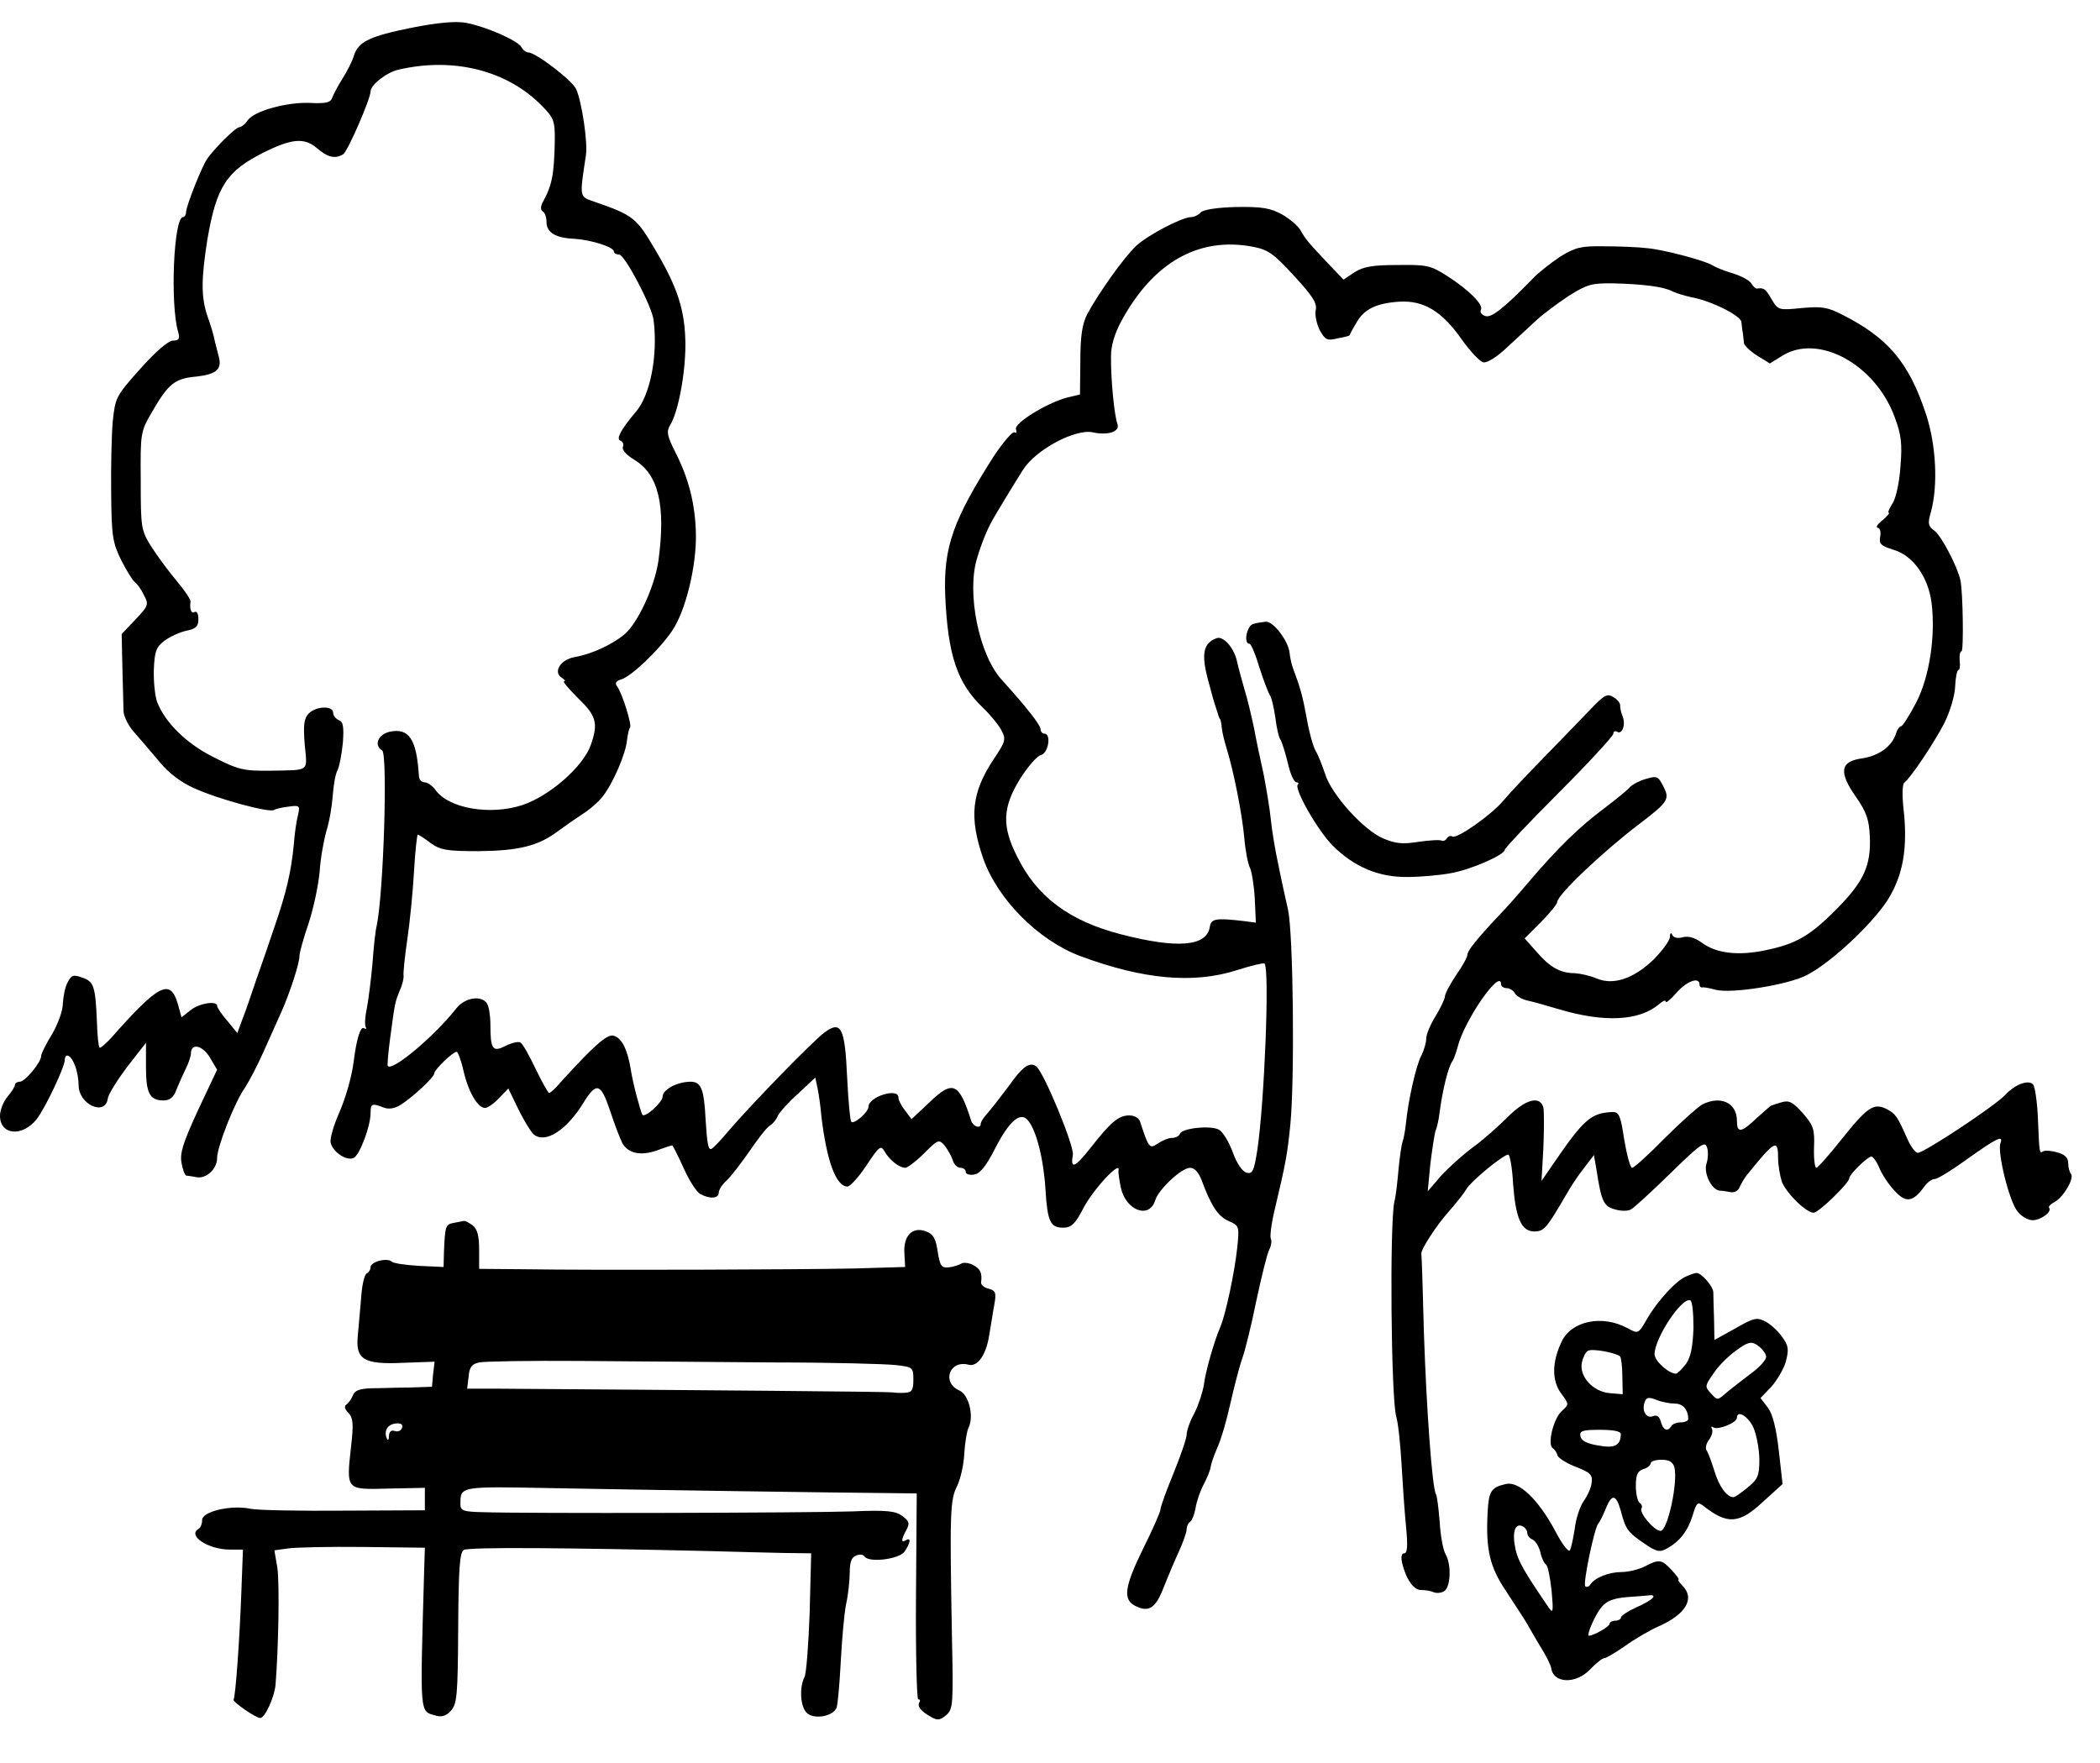 <?xml version="1.0" standalone="no"?>
<!DOCTYPE svg PUBLIC "-//W3C//DTD SVG 20010904//EN"
 "http://www.w3.org/TR/2001/REC-SVG-20010904/DTD/svg10.dtd">
<svg version="1.0" xmlns="http://www.w3.org/2000/svg"
 width="561pt" height="471pt" viewBox="0 0 561 471"
 preserveAspectRatio="xMidYMid meet">
<g transform="translate(0,471) scale(0.1,-0.1)"
fill="#000000" stroke="none">
<path d="M1100 4636 c-113 -23 -143 -37 -155 -76 -4 -14 -18 -41 -30 -60 -12
-19 -24 -42 -28 -52 -4 -12 -17 -15 -57 -13 -62 3 -150 -21 -168 -46 -7 -11
-18 -19 -23 -19 -9 0 -60 -50 -84 -82 -14 -18 -58 -129 -58 -145 0 -7 -4 -13
-8 -13 -25 0 -35 -233 -13 -307 5 -18 2 -23 -14 -23 -12 0 -46 -29 -87 -75
-66 -74 -67 -77 -74 -143 -3 -37 -5 -123 -4 -192 1 -113 4 -130 27 -177 15
-29 31 -55 36 -58 6 -4 17 -19 24 -34 14 -26 13 -29 -22 -66 l-37 -39 2 -90
c1 -50 3 -103 3 -117 1 -14 14 -40 29 -56 15 -17 45 -52 66 -77 24 -30 58 -56
92 -71 62 -29 202 -67 215 -59 4 3 22 7 39 9 29 4 31 3 25 -23 -4 -15 -9 -49
-11 -77 -7 -74 -20 -130 -53 -225 -16 -47 -38 -112 -50 -145 -11 -33 -26 -77
-34 -97 l-14 -38 -27 33 c-15 17 -27 35 -27 40 0 14 -48 7 -71 -12 l-24 -19
-10 36 c-20 69 -51 53 -179 -92 -15 -16 -28 -27 -30 -25 -3 3 -6 33 -7 68 -4
95 -8 109 -39 119 -24 9 -29 7 -39 -12 -7 -12 -12 -38 -13 -56 0 -20 -13 -56
-29 -83 -16 -26 -29 -52 -29 -58 0 -17 -43 -69 -57 -69 -7 0 -13 -4 -13 -8 0
-5 -9 -19 -20 -32 -11 -13 -20 -36 -20 -51 0 -52 60 -57 98 -9 22 28 75 139
75 158 1 21 17 13 27 -14 6 -14 10 -38 10 -53 0 -52 71 -84 78 -36 1 11 25 49
52 85 l50 64 0 -65 c0 -70 10 -89 47 -89 16 0 27 8 34 28 6 15 17 40 25 56 8
16 14 35 14 41 0 29 30 23 50 -9 l20 -34 -51 -108 c-40 -87 -49 -115 -44 -141
3 -18 9 -33 13 -34 4 0 16 -2 27 -4 26 -5 55 22 55 51 0 30 47 150 75 189 11
17 33 59 49 95 16 36 37 83 47 105 23 51 49 131 49 151 0 9 11 48 25 89 13 40
26 102 29 137 2 34 11 83 18 108 8 25 15 67 17 95 2 27 7 58 13 68 5 10 11 43
14 73 3 42 1 56 -11 60 -8 4 -15 12 -15 20 0 19 -45 18 -65 -2 -13 -13 -15
-30 -11 -83 7 -74 15 -68 -89 -70 -75 -1 -88 2 -160 39 -68 35 -124 90 -145
144 -6 16 -10 55 -9 87 2 49 6 60 28 77 15 11 41 23 59 27 26 5 32 12 32 31 0
14 -4 22 -10 19 -9 -6 -14 8 -11 28 1 5 -16 30 -37 55 -22 26 -52 67 -68 92
-27 43 -28 50 -28 175 -1 129 -1 131 31 186 43 74 60 88 118 93 52 6 68 19 60
51 -3 11 -8 31 -11 43 -2 13 -11 43 -19 65 -18 52 -18 99 -1 207 24 141 51
183 151 233 75 37 108 40 142 11 29 -25 49 -29 70 -16 12 8 73 148 73 168 0
17 43 51 75 58 147 34 291 -2 384 -98 31 -32 34 -39 33 -98 -2 -85 -7 -113
-33 -160 -5 -11 -5 -19 1 -23 6 -3 10 -16 10 -28 0 -28 24 -43 75 -45 45 -3
105 -22 105 -34 0 -4 6 -8 14 -8 15 0 88 -139 92 -175 12 -95 -9 -202 -48
-246 -38 -45 -53 -72 -41 -76 7 -3 10 -10 7 -17 -3 -8 10 -22 30 -34 65 -39
85 -121 65 -270 -10 -69 -55 -167 -91 -197 -34 -28 -87 -52 -130 -60 -40 -6
-62 -40 -37 -56 8 -5 10 -9 6 -9 -5 0 12 -20 37 -45 49 -47 55 -67 34 -126
-20 -57 -110 -136 -183 -160 -86 -28 -197 -9 -232 41 -8 11 -21 20 -29 20 -8
0 -15 8 -15 18 -6 98 -27 128 -78 117 -31 -7 -43 -36 -20 -50 15 -10 4 -382
-15 -470 -3 -11 -8 -56 -11 -100 -4 -44 -11 -98 -15 -119 -5 -22 -6 -44 -3
-50 3 -5 1 -6 -5 -3 -9 6 -20 -31 -27 -88 -5 -40 -21 -98 -41 -143 -13 -30
-22 -62 -21 -73 4 -25 41 -51 61 -43 16 6 46 84 46 121 0 25 4 26 35 14 13 -5
29 -3 45 7 33 21 90 74 90 84 0 10 50 58 60 58 3 0 12 -23 18 -50 13 -57 38
-100 58 -100 7 0 24 12 37 26 l25 26 27 -56 c15 -30 33 -60 41 -67 31 -25 88
11 134 87 34 54 45 50 70 -24 12 -37 27 -75 32 -85 15 -28 48 -36 92 -21 21 8
40 14 42 14 1 0 15 -27 30 -60 15 -34 35 -65 45 -70 25 -14 49 -12 49 3 0 8 9
22 20 32 12 11 39 46 62 79 23 34 47 65 55 69 8 5 17 16 21 26 4 9 28 36 54
59 l46 43 6 -28 c3 -15 8 -48 10 -73 14 -120 39 -190 70 -190 7 0 30 25 51 57
34 51 38 54 48 37 13 -23 38 -43 55 -44 6 0 29 17 51 39 36 36 39 38 54 21 8
-10 18 -27 22 -39 3 -12 13 -21 21 -21 8 0 14 -5 14 -11 0 -6 10 -9 22 -7 16
2 32 22 56 69 38 74 67 99 87 77 23 -25 43 -104 48 -187 5 -84 13 -101 47
-101 22 0 33 11 53 50 25 50 102 133 95 103 -1 -5 2 -25 6 -45 13 -62 76 -86
92 -35 9 30 71 87 93 87 12 0 23 -12 31 -33 25 -68 44 -97 72 -109 29 -13 29
-14 23 -73 -7 -65 -31 -178 -45 -210 -16 -37 -40 -120 -44 -155 -3 -19 -14
-53 -25 -75 -12 -21 -21 -48 -21 -58 0 -10 -16 -56 -35 -103 -19 -46 -35 -90
-35 -97 0 -6 -20 -52 -45 -102 -52 -106 -57 -140 -19 -157 34 -16 52 -3 73 52
10 25 27 66 39 92 12 26 22 54 22 62 0 8 4 17 9 20 5 3 12 20 15 38 3 18 13
47 22 63 9 17 17 37 18 45 1 8 8 29 15 45 15 34 26 72 46 160 8 33 19 74 25
90 6 17 23 84 36 149 14 65 29 127 35 138 5 10 7 23 4 28 -3 5 1 40 10 77 30
127 34 148 42 228 12 122 8 508 -6 574 -7 31 -19 85 -26 121 -8 36 -17 90 -20
120 -3 30 -12 84 -19 120 -8 36 -20 92 -26 125 -7 33 -18 80 -26 105 -7 25
-16 57 -19 71 -7 37 -37 71 -55 64 -35 -13 -41 -41 -24 -107 9 -35 19 -70 22
-78 3 -8 6 -18 7 -22 2 -5 3 -9 5 -10 1 -2 3 -12 4 -23 1 -11 7 -36 13 -55 19
-62 41 -173 47 -238 3 -35 10 -71 15 -80 5 -10 11 -47 13 -82 l3 -65 -30 4
c-76 9 -90 7 -93 -15 -8 -53 -87 -59 -238 -20 -138 36 -224 100 -277 208 -41
81 -39 131 8 207 20 32 45 61 56 64 20 5 28 57 9 57 -5 0 -10 5 -10 11 0 12
-38 60 -104 133 -61 67 -94 232 -66 324 12 41 28 79 41 102 10 18 64 107 82
135 34 54 140 110 186 100 42 -9 74 2 66 23 -8 21 -18 121 -17 181 0 28 10 61
28 94 85 156 206 225 350 198 42 -8 56 -18 111 -78 49 -53 62 -73 58 -91 -3
-12 2 -36 10 -53 15 -27 20 -30 48 -23 18 3 32 7 32 8 0 0 7 15 17 31 20 38
53 55 116 59 65 4 114 -25 167 -101 23 -32 48 -59 58 -61 10 -2 37 15 63 40
26 24 61 56 78 72 17 16 56 45 86 65 49 31 62 35 120 34 80 -2 134 -9 157 -21
10 -5 33 -12 51 -16 52 -9 132 -49 134 -66 1 -8 2 -22 4 -30 1 -8 2 -20 3 -27
1 -6 16 -21 35 -33 l34 -21 34 21 c96 59 247 -23 299 -163 18 -48 21 -71 16
-133 -3 -43 -12 -86 -22 -100 -8 -13 -13 -24 -9 -24 3 0 -4 -9 -17 -20 -13
-10 -19 -19 -13 -20 6 0 9 -10 7 -23 -4 -20 1 -25 36 -36 51 -15 92 -72 101
-141 11 -88 -5 -197 -41 -267 -18 -34 -36 -63 -40 -63 -4 0 -11 -9 -14 -20
-11 -34 -45 -59 -90 -66 -59 -8 -64 -36 -17 -103 28 -40 35 -61 37 -104 4 -79
-16 -122 -87 -194 -73 -74 -110 -95 -193 -112 -72 -15 -130 -8 -168 20 -19 14
-37 19 -52 15 -14 -4 -25 -1 -28 7 -3 7 -6 4 -6 -7 -1 -10 -21 -37 -45 -61
-53 -50 -106 -68 -151 -49 -16 7 -43 13 -58 14 -39 0 -67 16 -103 58 l-31 35
44 44 c24 24 43 48 43 53 0 19 121 134 221 210 75 57 80 65 63 98 -14 28 -17
30 -47 21 -18 -5 -36 -15 -42 -21 -5 -7 -37 -33 -70 -58 -66 -49 -124 -106
-200 -195 -27 -32 -63 -73 -80 -90 -60 -64 -85 -95 -85 -106 0 -6 -13 -30 -30
-54 -16 -24 -30 -50 -30 -57 0 -7 -12 -31 -25 -53 -14 -22 -25 -49 -25 -60 0
-11 -6 -31 -13 -45 -14 -26 -35 -119 -41 -180 -2 -19 -6 -42 -9 -50 -3 -8 -8
-42 -11 -75 -3 -33 -7 -71 -11 -85 -13 -58 -9 -527 5 -575 5 -16 11 -73 14
-125 3 -52 8 -128 12 -167 5 -53 4 -73 -5 -73 -7 0 -9 -10 -5 -27 10 -42 31
-72 51 -71 10 0 25 -2 33 -6 8 -3 21 -2 28 3 17 10 20 70 4 98 -7 12 -14 51
-16 87 -3 36 -7 70 -10 74 -10 17 -25 222 -32 427 -3 116 -6 212 -7 215 -2 11
40 76 74 114 20 23 40 48 45 57 12 23 106 99 114 94 4 -3 10 -37 12 -77 7 -93
22 -128 57 -128 26 0 33 9 86 100 11 20 32 51 47 70 l26 34 7 -40 c13 -84 19
-97 49 -105 16 -5 36 -5 43 0 8 4 55 47 105 96 80 78 92 87 98 70 4 -11 3 -30
-1 -43 -9 -25 13 -71 35 -73 6 0 19 -2 29 -4 10 -2 21 4 24 13 4 9 12 23 19
32 76 94 84 98 84 46 0 -19 5 -47 10 -63 12 -31 65 -83 85 -83 13 0 95 79 95
92 0 10 49 58 59 58 5 0 14 -13 21 -29 6 -16 24 -44 40 -61 31 -35 50 -32 80
9 8 12 21 21 28 21 8 0 45 23 84 51 81 58 101 68 92 45 -9 -24 24 -158 46
-183 10 -13 28 -23 40 -23 22 0 53 23 44 33 -3 3 4 10 15 16 24 13 54 65 43
75 -3 4 -7 17 -7 28 0 15 -9 24 -29 29 -16 5 -33 6 -38 3 -10 -6 -10 -7 -14
90 -2 44 -8 84 -13 89 -13 13 -48 0 -74 -28 -28 -30 -217 -155 -234 -155 -6 0
-19 17 -28 38 -27 61 -31 66 -55 79 -34 17 -51 6 -119 -79 -34 -43 -65 -78
-69 -78 -4 0 -7 25 -6 55 2 49 -2 59 -30 91 -27 30 -37 35 -57 29 -13 -4 -26
-8 -28 -9 -2 -1 -19 -16 -38 -33 -42 -40 -53 -41 -53 -7 0 48 -44 68 -93 43
-12 -7 -57 -47 -100 -90 -43 -44 -82 -79 -87 -79 -5 0 -14 34 -21 75 -10 66
-14 75 -33 74 -56 -3 -75 -19 -157 -139 l-31 -45 5 89 c2 49 2 97 0 107 -9 33
-48 22 -95 -25 -24 -24 -65 -61 -93 -81 -27 -20 -66 -55 -86 -77 l-35 -41 7
73 c5 40 11 80 14 89 4 9 9 32 11 51 8 60 23 120 34 135 4 6 10 23 14 38 17
70 116 213 116 167 0 -5 7 -10 15 -10 7 0 18 -6 22 -14 4 -7 19 -16 33 -19 14
-3 50 -13 80 -22 125 -38 220 -33 273 13 9 8 17 11 17 6 0 -5 13 6 29 24 27
31 61 43 61 22 0 -5 3 -9 8 -8 4 1 19 -2 34 -6 41 -12 196 13 245 39 64 33
171 133 214 198 43 67 56 141 44 247 -4 35 -3 65 2 69 16 11 79 105 107 159
15 30 28 73 29 98 1 24 5 44 9 44 3 0 5 11 3 25 -1 14 1 25 5 25 6 0 4 159 -3
190 -8 37 -50 116 -68 131 -18 13 -20 20 -11 50 20 73 14 181 -13 263 -46 139
-102 204 -225 266 -37 19 -54 22 -107 17 -61 -6 -63 -6 -80 23 -16 28 -21 32
-40 29 -3 0 -10 6 -14 13 -4 8 -27 21 -51 28 -24 7 -47 17 -53 21 -18 12 -129
42 -175 46 -25 3 -77 5 -116 5 -60 1 -76 -3 -115 -27 -24 -16 -58 -42 -74 -59
-78 -80 -112 -107 -128 -100 -9 3 -14 10 -11 16 8 13 -30 52 -89 90 -45 29
-55 31 -133 30 -65 0 -91 -4 -115 -19 l-30 -20 -42 44 c-51 54 -59 63 -73 88
-6 11 -28 30 -49 42 -31 17 -53 21 -121 20 -51 -1 -88 -7 -96 -14 -6 -7 -18
-13 -26 -13 -24 0 -116 -48 -147 -77 -33 -31 -101 -127 -131 -183 -13 -26 -18
-58 -18 -124 l-1 -90 -34 -8 c-56 -15 -143 -69 -137 -85 3 -8 1 -11 -4 -8 -5
3 -29 -25 -54 -62 -110 -172 -136 -245 -131 -374 7 -159 32 -234 100 -299 20
-19 43 -47 50 -61 13 -24 11 -30 -19 -75 -61 -91 -68 -157 -29 -269 39 -109
147 -217 258 -259 169 -63 303 -75 419 -38 38 12 71 20 74 18 14 -15 0 -368
-19 -497 -9 -58 -13 -66 -29 -62 -11 3 -26 24 -37 55 -10 27 -26 54 -37 60
-22 12 -99 4 -104 -11 -2 -6 -11 -11 -21 -11 -9 0 -26 -7 -38 -15 -22 -15 -24
-13 -47 57 -3 11 -15 18 -29 18 -29 0 -50 -18 -104 -87 -42 -53 -54 -58 -47
-18 4 23 -79 225 -99 237 -18 11 -36 -2 -74 -56 -21 -28 -46 -60 -55 -70 -10
-11 -18 -23 -18 -28 0 -15 -21 -8 -26 9 -32 101 -49 108 -111 48 l-48 -45 -17
23 c-10 12 -18 28 -18 35 0 27 -80 2 -80 -25 0 -14 -39 -48 -46 -40 -3 3 -8
56 -11 119 -6 133 -16 152 -60 120 -32 -24 -187 -183 -253 -259 -24 -29 -47
-53 -51 -53 -7 0 -10 14 -14 77 -4 83 -12 103 -40 103 -36 0 -75 -21 -75 -40
0 -15 -48 -58 -54 -48 -5 8 -26 86 -31 121 -9 54 -24 84 -46 90 -17 5 -53 -27
-142 -125 -13 -16 -27 -28 -30 -28 -3 0 -19 29 -36 64 -17 36 -35 68 -41 71
-5 3 -23 -1 -39 -9 -35 -18 -41 -10 -41 57 0 23 -4 48 -9 56 -15 23 -59 16
-82 -13 -58 -74 -171 -169 -183 -154 -2 1 1 35 6 73 13 97 13 97 26 129 7 15
11 33 10 40 -1 6 3 49 10 96 7 47 15 129 18 183 3 53 8 97 10 97 3 0 18 -10
34 -22 26 -19 43 -22 128 -22 108 1 160 14 212 53 19 14 49 35 66 46 18 11 42
32 54 47 28 36 62 115 65 151 2 15 5 30 8 33 6 6 -21 93 -35 111 -6 8 -2 14
12 18 28 9 101 79 135 129 37 54 66 175 64 261 -2 79 -19 147 -56 219 -21 42
-23 53 -13 70 22 35 41 138 41 216 -1 91 -20 151 -82 255 -49 83 -57 90 -161
126 -41 14 -40 10 -23 123 6 33 -11 146 -26 178 -10 23 -108 98 -128 98 -5 0
-14 6 -18 14 -10 18 -95 55 -148 65 -27 5 -74 1 -145 -13z"/>
<path d="M3348 3043 c-17 -4 -27 -53 -10 -53 4 0 16 -28 26 -62 11 -35 24 -68
28 -75 5 -6 11 -33 15 -60 3 -26 9 -52 13 -58 4 -5 13 -34 20 -62 6 -29 17
-53 23 -53 6 0 7 -3 4 -6 -11 -11 54 -124 93 -163 57 -57 123 -85 200 -84 36
0 88 5 115 10 53 9 145 49 145 63 0 4 65 73 145 153 80 80 145 151 145 157 0
6 5 8 10 5 14 -9 24 21 14 43 -4 9 -6 22 -6 27 1 6 -7 16 -17 22 -17 11 -25 7
-63 -33 -24 -25 -79 -82 -123 -127 -44 -45 -93 -97 -108 -115 -31 -38 -125
-104 -137 -97 -5 3 -11 1 -15 -5 -4 -6 -10 -8 -14 -6 -4 3 -32 1 -61 -3 -43
-7 -62 -5 -95 9 -52 22 -138 117 -155 172 -8 24 -19 52 -26 63 -6 11 -17 49
-23 85 -11 60 -17 82 -37 135 -4 11 -8 30 -9 41 -3 31 -43 84 -63 83 -9 -1
-25 -3 -34 -6z"/>
<path d="M1213 1443 c-23 -4 -24 -8 -27 -78 l-1 -40 -65 3 c-36 2 -69 7 -73
11 -12 12 -57 0 -57 -14 0 -7 -5 -15 -10 -17 -6 -2 -13 -30 -15 -63 -3 -33 -7
-79 -9 -102 -7 -65 15 -79 121 -74 l84 3 -4 -33 -3 -34 -60 -2 c-32 0 -78 -2
-102 -2 -31 -1 -44 -6 -49 -18 -4 -10 -11 -21 -17 -25 -7 -5 -6 -12 5 -23 12
-13 14 -28 7 -88 -13 -119 -15 -117 100 -114 l97 2 0 -30 0 -30 -216 -1 c-118
-1 -231 1 -250 5 -51 11 -129 -7 -129 -30 0 -10 -4 -21 -10 -24 -30 -18 27
-55 84 -55 l35 0 -4 -107 c-5 -139 -16 -286 -21 -294 -3 -6 60 -49 71 -49 13
0 38 56 41 88 8 98 11 272 5 313 l-8 47 36 5 c20 3 110 5 201 4 l165 -2 -2
-65 c-11 -391 -13 -371 33 -384 14 -4 27 0 39 14 16 18 18 42 19 220 1 161 4
202 15 209 12 8 275 6 656 -3 66 -2 154 -4 196 -5 l76 -1 -4 -157 c-3 -86 -9
-165 -14 -174 -14 -27 -11 -79 6 -95 19 -19 71 -10 80 14 3 9 8 64 11 122 3
58 9 127 14 153 6 26 10 65 10 86 0 27 5 41 17 45 9 4 19 3 22 -2 11 -18 92
-8 107 12 16 23 19 40 4 31 -13 -8 -13 1 1 27 10 18 8 24 -11 38 -18 13 -40
16 -133 12 -112 -4 -881 -6 -989 -2 -49 1 -58 4 -58 20 0 50 -5 49 253 44 262
-5 752 -12 884 -13 l82 -1 -2 -275 c-1 -151 2 -275 6 -275 5 0 6 -4 3 -8 -6
-11 4 -24 31 -39 17 -10 25 -9 41 5 18 16 19 28 15 212 -6 331 -5 363 14 400
9 19 18 58 19 87 2 29 7 61 12 70 14 30 0 87 -25 98 -48 21 -27 82 24 69 25
-7 48 27 56 81 4 22 9 57 13 78 6 33 4 39 -15 44 -12 3 -21 10 -20 17 3 25 -2
36 -21 46 -11 6 -26 8 -32 4 -7 -4 -22 -9 -34 -10 -19 -2 -23 4 -29 42 -5 35
-12 47 -31 54 -36 14 -61 -11 -58 -58 l2 -37 -137 -4 c-144 -3 -685 -5 -883
-2 l-118 1 0 51 c0 38 -5 55 -17 65 -10 7 -20 13 -23 12 -3 0 -15 -3 -27 -5z
m857 -373 c151 0 296 -4 323 -7 46 -5 47 -7 47 -39 0 -28 -4 -34 -22 -35 -13
-1 -27 0 -33 1 -8 2 -500 6 -1068 10 l-69 0 4 33 c2 25 9 33 28 37 14 3 135 5
270 4 135 -1 369 -3 520 -4z m-996 -175 c-3 -8 -12 -11 -20 -8 -9 3 -14 -2
-15 -13 0 -12 -3 -14 -6 -6 -8 20 3 37 25 39 14 1 19 -3 16 -12z"/>
<path d="M4505 1300 c-26 -10 -76 -64 -104 -112 -25 -43 -24 -42 -54 -26 -67
36 -149 19 -175 -36 -26 -54 -27 -104 -2 -138 22 -30 22 -30 2 -48 -22 -20
-39 -89 -24 -99 5 -3 11 -12 13 -20 3 -7 25 -21 49 -30 38 -15 45 -21 42 -42
-1 -13 -11 -35 -21 -49 -10 -14 -21 -47 -24 -73 -4 -27 -10 -53 -13 -59 -4 -6
-22 18 -40 53 -46 85 -97 133 -132 124 -39 -9 -45 -19 -48 -77 -5 -99 6 -145
50 -210 22 -34 48 -73 56 -87 8 -14 25 -44 38 -65 13 -21 25 -45 26 -53 6 -41
66 -43 104 -3 16 17 33 30 38 30 5 0 30 15 56 33 25 18 66 42 89 52 73 32 98
75 63 109 -8 9 -13 16 -10 16 3 0 -5 11 -18 25 -27 29 -34 30 -72 10 -16 -8
-44 -15 -62 -15 -34 0 -72 -15 -84 -34 -4 -6 -10 -7 -13 -4 -7 7 25 159 35
168 3 3 12 20 19 38 17 42 28 41 41 -5 13 -50 19 -57 63 -87 32 -22 41 -24 60
-13 35 19 56 47 69 89 10 33 13 36 27 26 65 -52 97 -50 161 10 l52 47 -10 89
c-7 60 -16 97 -29 115 l-20 26 29 30 c15 17 33 47 39 68 8 32 7 42 -10 65 -10
15 -31 34 -44 41 -23 12 -31 11 -81 -18 l-56 -31 -1 55 c-1 30 -2 63 -2 73 -1
16 -33 53 -46 51 -3 0 -15 -4 -26 -9z m19 -138 c-2 -51 -7 -77 -20 -96 -11
-14 -23 -26 -27 -26 -19 0 -57 34 -57 52 0 42 72 152 95 144 6 -1 9 -34 9 -74z
m194 -75 c2 -9 -17 -30 -45 -50 -26 -20 -56 -43 -66 -52 -18 -16 -20 -16 -36
2 -17 18 -17 20 6 53 12 19 40 47 61 62 32 23 40 25 57 14 11 -8 21 -20 23
-29z m-390 -1 c3 -4 6 -28 6 -54 l1 -47 -35 3 c-45 4 -82 45 -74 82 3 14 10
28 16 31 11 7 75 -5 86 -15z m147 -126 c21 0 35 -17 35 -41 0 -5 -9 -9 -19 -9
-11 0 -23 -4 -26 -10 -10 -16 -22 -11 -28 11 -4 15 -11 20 -22 15 -18 -6 -30
16 -21 39 4 12 11 13 31 5 15 -6 37 -10 50 -10z m210 -66 c8 -20 15 -58 15
-84 0 -42 -4 -52 -31 -74 -17 -14 -34 -26 -38 -26 -18 0 -39 29 -51 70 -8 25
-17 50 -21 55 -4 6 -1 19 7 29 7 10 11 23 7 29 -3 6 -1 7 5 3 12 -7 62 13 62
26 0 23 32 3 45 -28z m-355 -16 c-1 -30 -16 -38 -60 -30 -31 5 -46 13 -48 25
-3 14 5 17 52 17 38 0 56 -4 56 -12z m143 -88 c10 -40 -18 -170 -37 -170 -17
0 -58 49 -51 60 3 5 1 11 -5 15 -5 3 -10 24 -10 45 0 30 5 40 20 45 11 3 20
11 20 16 0 5 13 9 29 9 20 0 30 -6 34 -20z m-393 -175 c0 -7 6 -15 14 -18 7
-3 17 -18 21 -34 3 -15 10 -30 15 -33 5 -3 11 -34 15 -70 5 -55 4 -62 -7 -46
-67 98 -82 125 -89 155 -10 44 -3 72 17 64 7 -3 14 -11 14 -18z m336 -173 c-3
-5 -23 -17 -46 -27 -22 -10 -40 -22 -40 -27 0 -4 -7 -8 -15 -8 -8 0 -15 -4
-15 -8 0 -8 -43 -32 -55 -32 -8 0 16 56 34 77 13 16 32 23 67 26 27 2 55 4 62
5 7 1 11 -2 8 -6z"/>
</g>
</svg>
